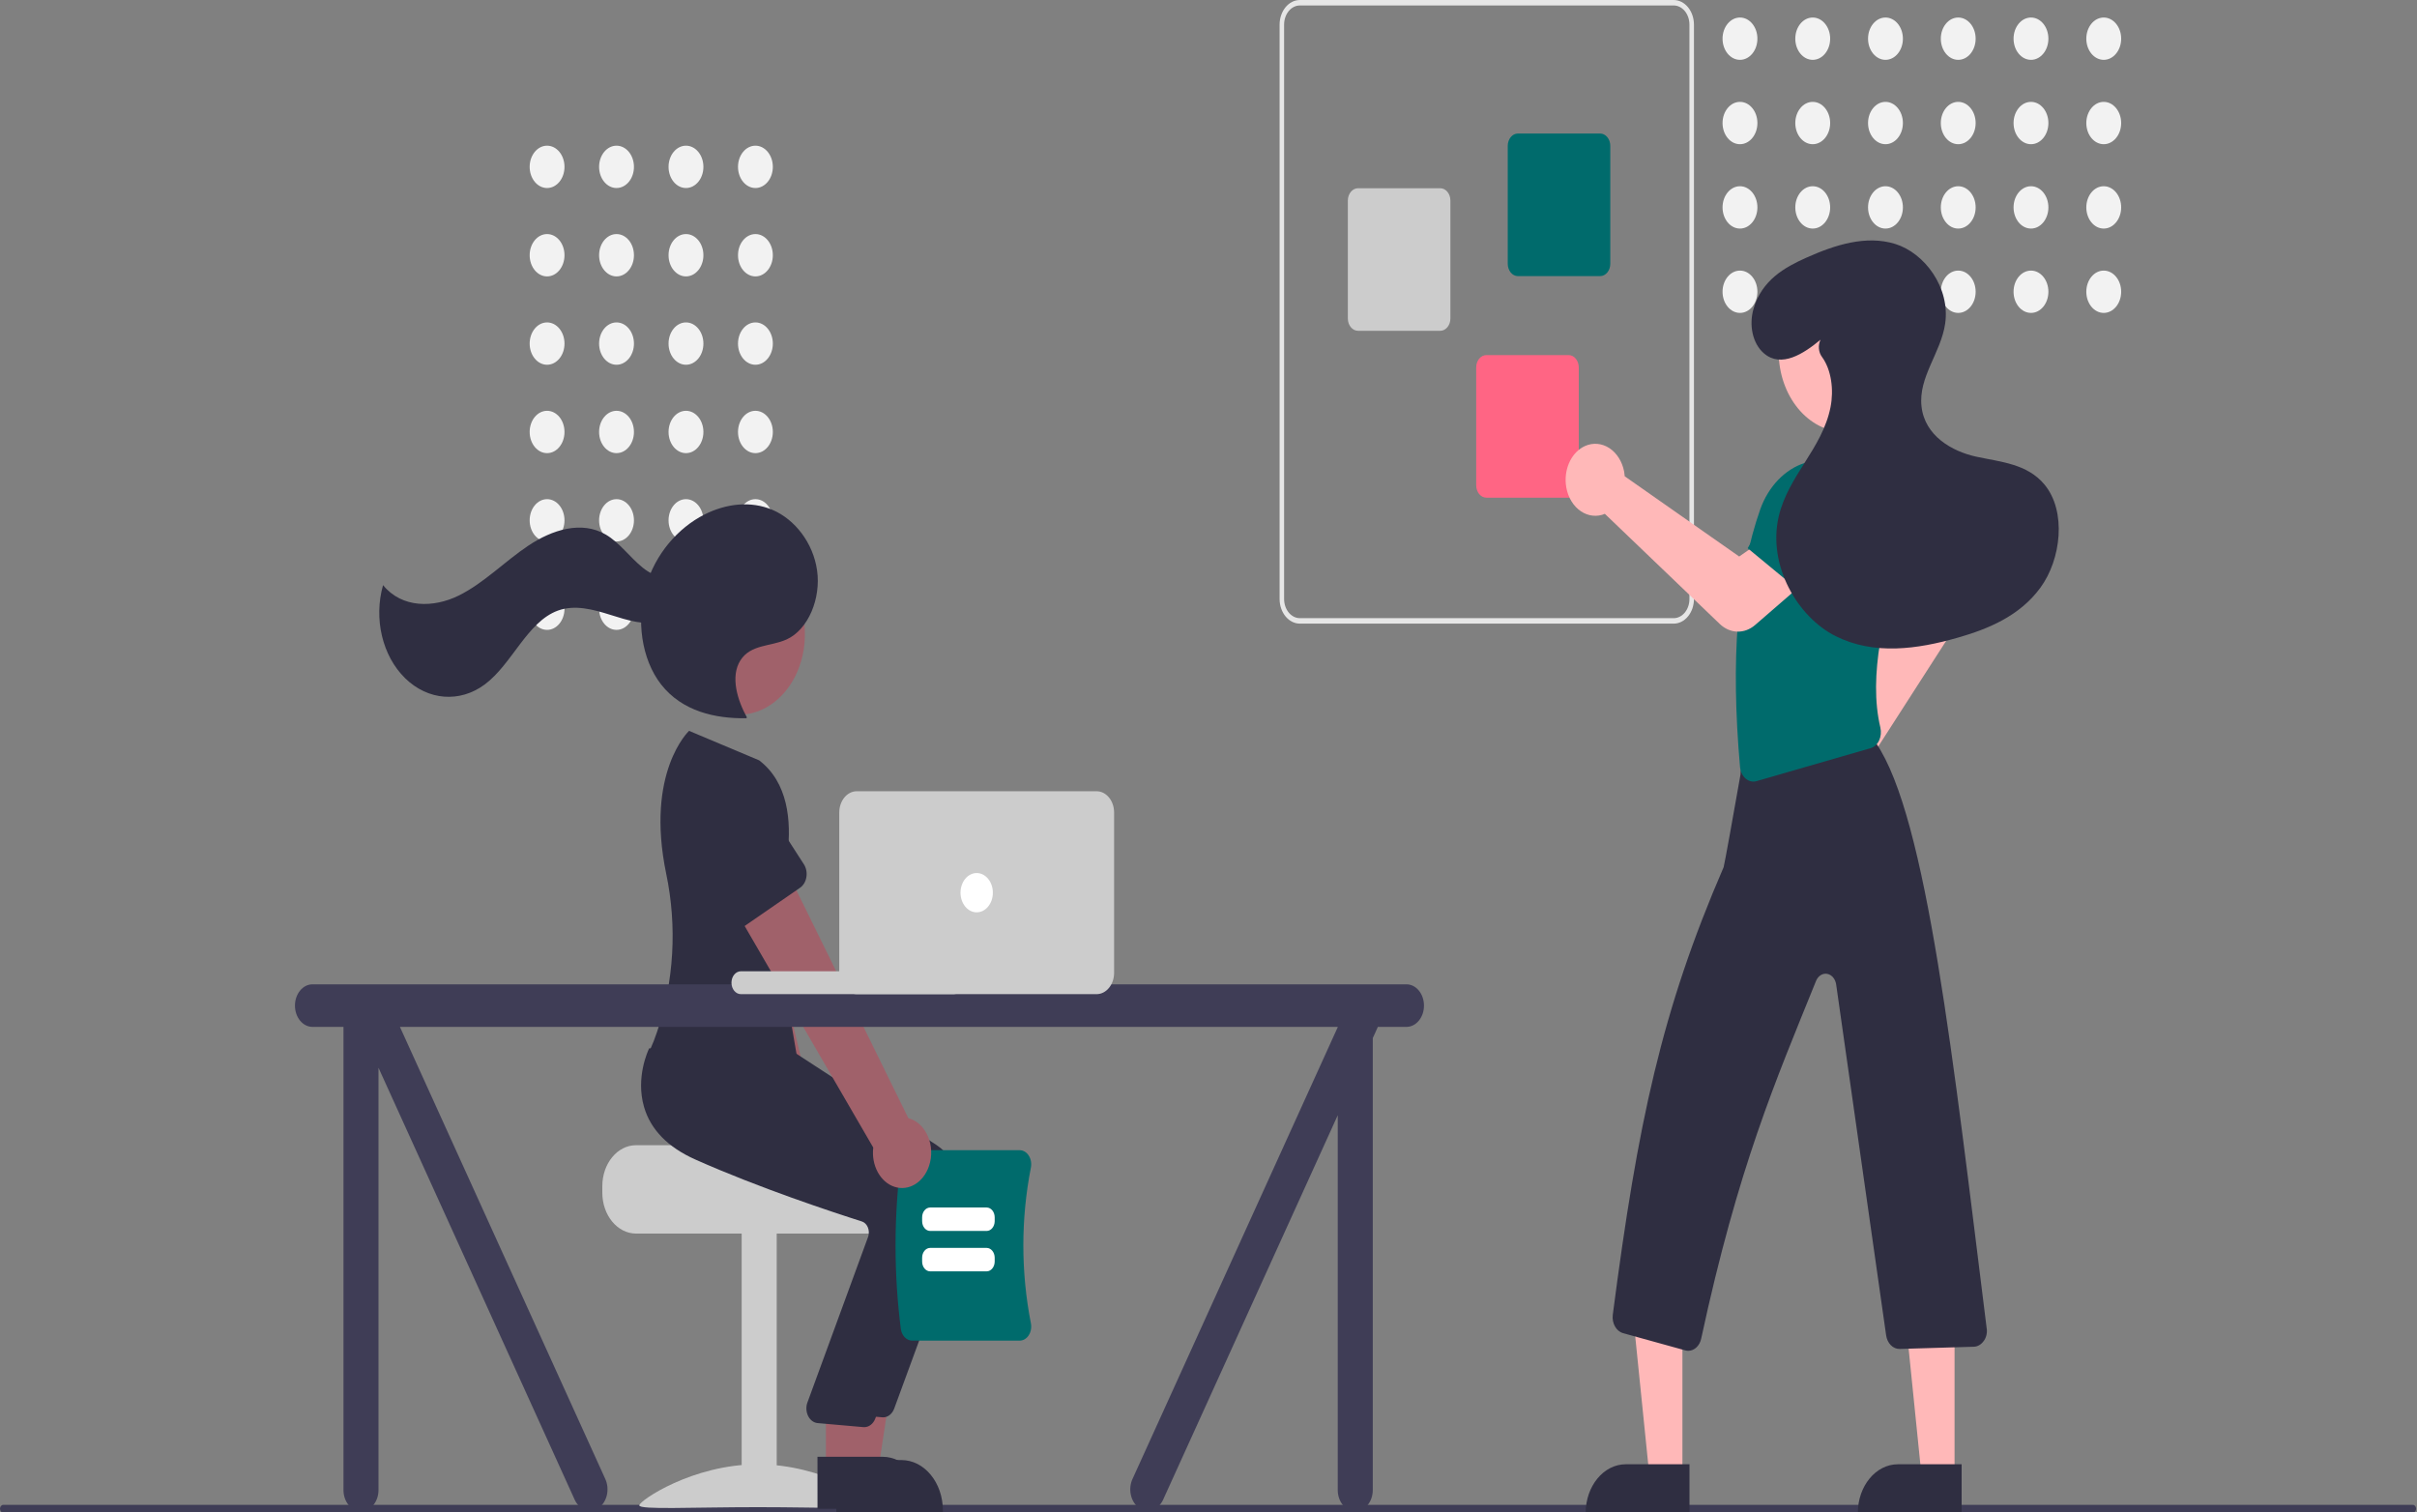 <?xml version="1.0" encoding="UTF-8"?>
<svg xmlns="http://www.w3.org/2000/svg" xmlns:xlink="http://www.w3.org/1999/xlink" width="390px" height="244px" viewBox="0 0 390 244" version="1.1">
<rect x="0" y="0" width="390" height="244" fill="#808080" stroke="none"/>
<g id="surface1">
<path style=" stroke:none;fill-rule:nonzero;fill:rgb(24.706%,23.922%,33.725%);fill-opacity:1;" d="M 389.34 244.09 L 0.52 244.09 C 0.23 244.09 0 243.809 0 243.461 C 0 243.113 0.23 242.832 0.52 242.832 L 389.34 242.832 C 389.625 242.832 389.855 243.113 389.855 243.461 C 389.855 243.809 389.625 244.09 389.34 244.09 Z M 389.34 244.09 "/>
<path style=" stroke:none;fill-rule:nonzero;fill:rgb(94.902%,94.902%,94.902%);fill-opacity:1;" d="M 124.703 26.926 C 124.703 28.812 123.445 30.34 121.895 30.34 C 120.34 30.34 119.082 28.812 119.082 26.926 C 119.082 25.039 120.34 23.508 121.895 23.508 C 123.445 23.508 124.703 25.039 124.703 26.926 Z M 124.703 26.926 "/>
<path style=" stroke:none;fill-rule:nonzero;fill:rgb(94.902%,94.902%,94.902%);fill-opacity:1;" d="M 113.5 26.926 C 113.5 28.812 112.238 30.34 110.688 30.34 C 109.133 30.34 107.875 28.812 107.875 26.926 C 107.875 25.039 109.133 23.508 110.688 23.508 C 112.238 23.508 113.5 25.039 113.5 26.926 Z M 113.5 26.926 "/>
<path style=" stroke:none;fill-rule:nonzero;fill:rgb(94.902%,94.902%,94.902%);fill-opacity:1;" d="M 102.293 26.926 C 102.293 28.812 101.035 30.34 99.48 30.34 C 97.93 30.34 96.668 28.812 96.668 26.926 C 96.668 25.039 97.93 23.508 99.48 23.508 C 101.035 23.508 102.293 25.039 102.293 26.926 Z M 102.293 26.926 "/>
<path style=" stroke:none;fill-rule:nonzero;fill:rgb(94.902%,94.902%,94.902%);fill-opacity:1;" d="M 91.086 26.926 C 91.086 28.812 89.828 30.34 88.273 30.34 C 86.723 30.34 85.465 28.812 85.465 26.926 C 85.465 25.039 86.723 23.508 88.273 23.508 C 89.828 23.508 91.086 25.039 91.086 26.926 Z M 91.086 26.926 "/>
<path style=" stroke:none;fill-rule:nonzero;fill:rgb(94.902%,94.902%,94.902%);fill-opacity:1;" d="M 124.703 41.184 C 124.703 43.07 123.445 44.602 121.895 44.602 C 120.34 44.602 119.082 43.07 119.082 41.184 C 119.082 39.297 120.34 37.77 121.895 37.77 C 123.445 37.77 124.703 39.297 124.703 41.184 Z M 124.703 41.184 "/>
<path style=" stroke:none;fill-rule:nonzero;fill:rgb(94.902%,94.902%,94.902%);fill-opacity:1;" d="M 113.5 41.184 C 113.5 43.07 112.238 44.602 110.688 44.602 C 109.133 44.602 107.875 43.07 107.875 41.184 C 107.875 39.297 109.133 37.77 110.688 37.77 C 112.238 37.77 113.5 39.297 113.5 41.184 Z M 113.5 41.184 "/>
<path style=" stroke:none;fill-rule:nonzero;fill:rgb(94.902%,94.902%,94.902%);fill-opacity:1;" d="M 102.293 41.184 C 102.293 43.07 101.035 44.602 99.48 44.602 C 97.93 44.602 96.668 43.07 96.668 41.184 C 96.668 39.297 97.93 37.77 99.48 37.77 C 101.035 37.77 102.293 39.297 102.293 41.184 Z M 102.293 41.184 "/>
<path style=" stroke:none;fill-rule:nonzero;fill:rgb(94.902%,94.902%,94.902%);fill-opacity:1;" d="M 91.086 41.184 C 91.086 43.07 89.828 44.602 88.273 44.602 C 86.723 44.602 85.465 43.07 85.465 41.184 C 85.465 39.297 86.723 37.77 88.273 37.77 C 89.828 37.77 91.086 39.297 91.086 41.184 Z M 91.086 41.184 "/>
<path style=" stroke:none;fill-rule:nonzero;fill:rgb(94.902%,94.902%,94.902%);fill-opacity:1;" d="M 124.703 55.445 C 124.703 57.332 123.445 58.859 121.895 58.859 C 120.34 58.859 119.082 57.332 119.082 55.445 C 119.082 53.559 120.34 52.027 121.895 52.027 C 123.445 52.027 124.703 53.559 124.703 55.445 Z M 124.703 55.445 "/>
<path style=" stroke:none;fill-rule:nonzero;fill:rgb(94.902%,94.902%,94.902%);fill-opacity:1;" d="M 113.5 55.445 C 113.5 57.332 112.238 58.859 110.688 58.859 C 109.133 58.859 107.875 57.332 107.875 55.445 C 107.875 53.559 109.133 52.027 110.688 52.027 C 112.238 52.027 113.5 53.559 113.5 55.445 Z M 113.5 55.445 "/>
<path style=" stroke:none;fill-rule:nonzero;fill:rgb(94.902%,94.902%,94.902%);fill-opacity:1;" d="M 102.293 55.445 C 102.293 57.332 101.035 58.859 99.48 58.859 C 97.93 58.859 96.668 57.332 96.668 55.445 C 96.668 53.559 97.93 52.027 99.48 52.027 C 101.035 52.027 102.293 53.559 102.293 55.445 Z M 102.293 55.445 "/>
<path style=" stroke:none;fill-rule:nonzero;fill:rgb(94.902%,94.902%,94.902%);fill-opacity:1;" d="M 91.086 55.445 C 91.086 57.332 89.828 58.859 88.273 58.859 C 86.723 58.859 85.465 57.332 85.465 55.445 C 85.465 53.559 86.723 52.027 88.273 52.027 C 89.828 52.027 91.086 53.559 91.086 55.445 Z M 91.086 55.445 "/>
<path style=" stroke:none;fill-rule:nonzero;fill:rgb(94.902%,94.902%,94.902%);fill-opacity:1;" d="M 124.703 69.703 C 124.703 71.59 123.445 73.121 121.895 73.121 C 120.34 73.121 119.082 71.59 119.082 69.703 C 119.082 67.816 120.34 66.289 121.895 66.289 C 123.445 66.289 124.703 67.816 124.703 69.703 Z M 124.703 69.703 "/>
<path style=" stroke:none;fill-rule:nonzero;fill:rgb(94.902%,94.902%,94.902%);fill-opacity:1;" d="M 113.5 69.703 C 113.5 71.59 112.238 73.121 110.688 73.121 C 109.133 73.121 107.875 71.59 107.875 69.703 C 107.875 67.816 109.133 66.289 110.688 66.289 C 112.238 66.289 113.5 67.816 113.5 69.703 Z M 113.5 69.703 "/>
<path style=" stroke:none;fill-rule:nonzero;fill:rgb(94.902%,94.902%,94.902%);fill-opacity:1;" d="M 102.293 69.703 C 102.293 71.59 101.035 73.121 99.48 73.121 C 97.93 73.121 96.668 71.59 96.668 69.703 C 96.668 67.816 97.93 66.289 99.48 66.289 C 101.035 66.289 102.293 67.816 102.293 69.703 Z M 102.293 69.703 "/>
<path style=" stroke:none;fill-rule:nonzero;fill:rgb(94.902%,94.902%,94.902%);fill-opacity:1;" d="M 91.086 69.703 C 91.086 71.59 89.828 73.121 88.273 73.121 C 86.723 73.121 85.465 71.59 85.465 69.703 C 85.465 67.816 86.723 66.289 88.273 66.289 C 89.828 66.289 91.086 67.816 91.086 69.703 Z M 91.086 69.703 "/>
<path style=" stroke:none;fill-rule:nonzero;fill:rgb(94.902%,94.902%,94.902%);fill-opacity:1;" d="M 124.703 83.965 C 124.703 85.852 123.445 87.379 121.895 87.379 C 120.34 87.379 119.082 85.852 119.082 83.965 C 119.082 82.078 120.34 80.547 121.895 80.547 C 123.445 80.547 124.703 82.078 124.703 83.965 Z M 124.703 83.965 "/>
<path style=" stroke:none;fill-rule:nonzero;fill:rgb(94.902%,94.902%,94.902%);fill-opacity:1;" d="M 113.5 83.965 C 113.5 85.852 112.238 87.379 110.688 87.379 C 109.133 87.379 107.875 85.852 107.875 83.965 C 107.875 82.078 109.133 80.547 110.688 80.547 C 112.238 80.547 113.5 82.078 113.5 83.965 Z M 113.5 83.965 "/>
<path style=" stroke:none;fill-rule:nonzero;fill:rgb(94.902%,94.902%,94.902%);fill-opacity:1;" d="M 102.293 83.965 C 102.293 85.852 101.035 87.379 99.48 87.379 C 97.93 87.379 96.668 85.852 96.668 83.965 C 96.668 82.078 97.93 80.547 99.48 80.547 C 101.035 80.547 102.293 82.078 102.293 83.965 Z M 102.293 83.965 "/>
<path style=" stroke:none;fill-rule:nonzero;fill:rgb(94.902%,94.902%,94.902%);fill-opacity:1;" d="M 91.086 83.965 C 91.086 85.852 89.828 87.379 88.273 87.379 C 86.723 87.379 85.465 85.852 85.465 83.965 C 85.465 82.078 86.723 80.547 88.273 80.547 C 89.828 80.547 91.086 82.078 91.086 83.965 Z M 91.086 83.965 "/>
<path style=" stroke:none;fill-rule:nonzero;fill:rgb(94.902%,94.902%,94.902%);fill-opacity:1;" d="M 124.703 98.223 C 124.703 100.109 123.445 101.641 121.895 101.641 C 120.34 101.641 119.082 100.109 119.082 98.223 C 119.082 96.336 120.34 94.809 121.895 94.809 C 123.445 94.809 124.703 96.336 124.703 98.223 Z M 124.703 98.223 "/>
<path style=" stroke:none;fill-rule:nonzero;fill:rgb(94.902%,94.902%,94.902%);fill-opacity:1;" d="M 113.5 98.223 C 113.5 100.109 112.238 101.641 110.688 101.641 C 109.133 101.641 107.875 100.109 107.875 98.223 C 107.875 96.336 109.133 94.809 110.688 94.809 C 112.238 94.809 113.5 96.336 113.5 98.223 Z M 113.5 98.223 "/>
<path style=" stroke:none;fill-rule:nonzero;fill:rgb(94.902%,94.902%,94.902%);fill-opacity:1;" d="M 102.293 98.223 C 102.293 100.109 101.035 101.641 99.48 101.641 C 97.93 101.641 96.668 100.109 96.668 98.223 C 96.668 96.336 97.93 94.809 99.48 94.809 C 101.035 94.809 102.293 96.336 102.293 98.223 Z M 102.293 98.223 "/>
<path style=" stroke:none;fill-rule:nonzero;fill:rgb(94.902%,94.902%,94.902%);fill-opacity:1;" d="M 91.086 98.223 C 91.086 100.109 89.828 101.641 88.273 101.641 C 86.723 101.641 85.465 100.109 85.465 98.223 C 85.465 96.336 86.723 94.809 88.273 94.809 C 89.828 94.809 91.086 96.336 91.086 98.223 Z M 91.086 98.223 "/>
<path style=" stroke:none;fill-rule:nonzero;fill:rgb(80%,80%,80%);fill-opacity:1;" d="M 97.188 191.398 L 97.188 192.453 C 97.188 196.098 99.621 199.051 102.621 199.055 L 141.75 199.055 C 144.754 199.055 147.184 196.098 147.188 192.453 L 147.188 191.398 C 147.188 189.852 146.742 188.355 145.926 187.172 C 145.652 186.777 145.344 186.426 145.008 186.117 C 145.008 186.117 123.496 185.523 123.496 184.797 L 102.621 184.797 C 99.621 184.801 97.191 187.754 97.188 191.398 Z M 97.188 191.398 "/>
<path style=" stroke:none;fill-rule:nonzero;fill:rgb(80%,80%,80%);fill-opacity:1;" d="M 119.676 198.793 L 125.328 198.793 L 125.328 243.156 L 119.676 243.156 Z M 119.676 198.793 "/>
<path style=" stroke:none;fill-rule:nonzero;fill:rgb(80%,80%,80%);fill-opacity:1;" d="M 141.414 242.914 C 141.414 243.656 132.848 243.203 122.285 243.203 C 111.719 243.203 103.152 243.656 103.152 242.914 C 103.152 242.172 111.719 236.289 122.285 236.289 C 132.848 236.289 141.414 242.172 141.414 242.914 Z M 141.414 242.914 "/>
<path style=" stroke:none;fill-rule:nonzero;fill:rgb(62.745%,38.039%,41.569%);fill-opacity:1;" d="M 133.645 190.5 C 134.469 189.156 134.762 187.434 134.441 185.801 C 134.121 184.168 133.223 182.789 131.988 182.039 L 120.008 132.453 L 110.887 137.879 L 125.531 184.914 C 124.609 187.578 125.473 190.66 127.543 192.086 C 129.613 193.512 132.234 192.832 133.645 190.5 Z M 133.645 190.5 "/>
<path style=" stroke:none;fill-rule:nonzero;fill:rgb(0%,41.961%,42.353%);fill-opacity:1;" d="M 122.723 140.734 L 112.512 144.09 C 111.926 144.285 111.297 144.156 110.793 143.742 C 110.289 143.328 109.957 142.668 109.887 141.934 L 108.652 129.211 C 107.832 125.445 109.672 121.586 112.77 120.578 C 115.867 119.574 119.051 121.801 119.887 125.559 L 124.094 137.262 C 124.336 137.938 124.328 138.711 124.062 139.379 C 123.801 140.047 123.309 140.539 122.723 140.734 Z M 122.723 140.734 "/>
<path style=" stroke:none;fill-rule:nonzero;fill:rgb(62.745%,38.039%,41.569%);fill-opacity:1;" d="M 136.312 237.715 L 141.641 237.715 L 144.18 220.922 L 136.309 220.922 Z M 136.312 237.715 "/>
<path style=" stroke:none;fill-rule:nonzero;fill:rgb(18.431%,18.039%,25.49%);fill-opacity:1;" d="M 134.953 235.602 L 145.449 235.602 C 149.145 235.602 152.141 239.238 152.141 243.727 L 152.141 243.992 L 134.953 243.992 Z M 134.953 235.602 "/>
<path style=" stroke:none;fill-rule:nonzero;fill:rgb(18.431%,18.039%,25.49%);fill-opacity:1;" d="M 142.5 228.711 C 142.438 228.711 142.375 228.707 142.312 228.699 L 134.934 228.047 C 134.328 227.98 133.785 227.574 133.461 226.949 C 133.137 226.328 133.07 225.555 133.277 224.863 L 143.152 197.922 C 143.293 197.434 143.262 196.898 143.066 196.441 C 142.867 195.98 142.52 195.641 142.105 195.512 C 137.461 194.039 125.551 190.113 115.242 185.52 C 110.824 183.555 108.039 180.711 106.973 177.07 C 105.562 172.27 107.648 167.895 107.738 167.711 L 107.809 167.566 L 117.508 168.637 L 128.027 169.723 L 151.074 184.738 C 155.082 187.371 156.75 193.297 154.91 198.355 L 144.285 227.301 C 143.969 228.16 143.27 228.711 142.5 228.711 Z M 142.5 228.711 "/>
<path style=" stroke:none;fill-rule:nonzero;fill:rgb(62.745%,38.039%,41.569%);fill-opacity:1;" d="M 129.875 102.363 C 129.875 109.527 125.094 115.332 119.195 115.332 C 113.297 115.332 108.516 109.527 108.516 102.363 C 108.516 95.199 113.297 89.391 119.195 89.391 C 125.094 89.391 129.875 95.199 129.875 102.363 Z M 129.875 102.363 "/>
<path style=" stroke:none;fill-rule:nonzero;fill:rgb(62.745%,38.039%,41.569%);fill-opacity:1;" d="M 133.27 237.188 L 138.598 237.188 L 141.133 220.395 L 133.266 220.395 Z M 133.27 237.188 "/>
<path style=" stroke:none;fill-rule:nonzero;fill:rgb(18.431%,18.039%,25.49%);fill-opacity:1;" d="M 131.906 235.074 L 142.406 235.074 C 146.102 235.074 149.094 238.711 149.094 243.199 L 149.094 243.465 L 131.91 243.465 Z M 131.906 235.074 "/>
<path style=" stroke:none;fill-rule:nonzero;fill:rgb(18.431%,18.039%,25.49%);fill-opacity:1;" d="M 139.453 230.293 C 139.395 230.293 139.332 230.293 139.27 230.285 L 131.891 229.633 C 131.285 229.562 130.742 229.156 130.418 228.535 C 130.094 227.91 130.027 227.141 130.234 226.449 L 140.105 199.504 C 140.25 199.02 140.219 198.484 140.023 198.027 C 139.824 197.562 139.477 197.227 139.062 197.098 C 134.418 195.621 122.508 191.699 112.195 187.105 C 107.781 185.137 104.996 182.293 103.93 178.656 C 102.52 173.855 104.605 169.48 104.691 169.293 L 104.762 169.152 L 114.465 170.223 L 124.984 171.309 L 148.031 186.324 C 152.039 188.953 153.707 194.883 151.867 199.941 L 141.242 228.887 C 140.926 229.742 140.227 230.293 139.453 230.293 Z M 139.453 230.293 "/>
<path style=" stroke:none;fill-rule:nonzero;fill:rgb(18.431%,18.039%,25.49%);fill-opacity:1;" d="M 122.488 122.688 L 111.184 117.934 C 111.184 117.934 104.09 124.559 107.496 140.988 C 109.277 149.465 108.758 158.414 106.02 166.508 C 105.688 167.508 105.309 168.484 104.879 169.43 C 104.879 169.43 117.488 187.914 129.227 174.184 L 124.664 147.512 C 124.664 147.512 131.836 129.82 122.488 122.688 Z M 122.488 122.688 "/>
<path style=" stroke:none;fill-rule:nonzero;fill:rgb(18.431%,18.039%,25.49%);fill-opacity:1;" d="M 120.523 115.773 C 119 113.012 117.801 109.18 119.477 106.551 C 121.129 103.953 124.387 104.336 126.914 103.188 C 130.438 101.59 132.48 96.562 131.844 92.059 C 131.207 87.555 128.23 83.82 124.688 82.293 C 121.141 80.766 117.145 81.266 113.672 83.023 C 109.398 85.188 105.73 89.375 104.195 94.684 C 102.656 99.988 103.48 106.359 106.668 110.438 C 110.086 114.809 115.453 115.973 120.418 115.902 "/>
<path style=" stroke:none;fill-rule:nonzero;fill:rgb(18.431%,18.039%,25.49%);fill-opacity:1;" d="M 110.59 92.203 C 108.672 94.098 105.75 93.254 103.695 91.594 C 101.641 89.93 99.973 87.562 97.746 86.262 C 93.824 83.965 89.086 85.492 85.27 88.035 C 81.453 90.582 78.07 94.098 74.035 96.094 C 70.004 98.09 64.863 98.188 61.809 94.418 C 60.27 99.836 61.691 105.84 65.367 109.438 C 69.039 113.031 74.176 113.438 78.203 110.457 C 82.621 107.191 85.062 100.336 90.016 98.531 C 92.758 97.535 95.703 98.34 98.473 99.211 C 101.242 100.082 104.133 101.02 106.93 100.281 C 109.723 99.539 112.34 96.488 111.984 93.035 Z M 110.59 92.203 "/>
<path style=" stroke:none;fill-rule:nonzero;fill:rgb(0%,41.961%,42.353%);fill-opacity:1;" d="M 145.352 214.426 C 144.219 205.508 144.219 196.426 145.352 187.504 C 145.5 186.41 146.277 185.605 147.191 185.602 L 164.527 185.602 C 165.098 185.598 165.637 185.918 165.988 186.461 C 166.348 187.012 166.477 187.734 166.34 188.418 C 164.719 196.668 164.719 205.266 166.34 213.516 C 166.477 214.199 166.348 214.922 165.988 215.473 C 165.637 216.016 165.098 216.336 164.527 216.332 L 147.191 216.332 C 146.277 216.328 145.5 215.523 145.352 214.426 Z M 145.352 214.426 "/>
<path style=" stroke:none;fill-rule:nonzero;fill:rgb(100%,100%,100%);fill-opacity:1;" d="M 159.195 198.633 L 150.098 198.633 C 149.375 198.633 148.793 197.926 148.793 197.051 L 148.793 196.43 C 148.793 195.555 149.375 194.848 150.098 194.848 L 159.195 194.848 C 159.914 194.848 160.496 195.555 160.5 196.43 L 160.5 197.051 C 160.496 197.926 159.914 198.633 159.195 198.633 Z M 159.195 198.633 "/>
<path style=" stroke:none;fill-rule:nonzero;fill:rgb(100%,100%,100%);fill-opacity:1;" d="M 159.195 205.152 L 150.098 205.152 C 149.375 205.152 148.793 204.445 148.793 203.57 L 148.793 202.949 C 148.793 202.074 149.375 201.367 150.098 201.367 L 159.195 201.367 C 159.914 201.367 160.496 202.074 160.5 202.949 L 160.5 203.57 C 160.496 204.445 159.914 205.152 159.195 205.152 Z M 159.195 205.152 "/>
<path style=" stroke:none;fill-rule:nonzero;fill:rgb(62.745%,38.039%,41.569%);fill-opacity:1;" d="M 149.91 188.125 C 150.434 186.57 150.363 184.816 149.715 183.332 C 149.07 181.844 147.918 180.785 146.566 180.43 L 124.77 136.055 L 117.051 144.078 L 140.906 185.176 C 140.559 188.035 142.031 190.758 144.328 191.508 C 146.625 192.262 149.023 190.809 149.91 188.125 Z M 149.91 188.125 "/>
<path style=" stroke:none;fill-rule:nonzero;fill:rgb(18.431%,18.039%,25.49%);fill-opacity:1;" d="M 129.098 143.25 L 119.902 149.598 C 119.375 149.965 118.738 150.031 118.164 149.785 C 117.594 149.535 117.137 148.996 116.914 148.309 L 113.105 136.363 C 111.535 132.969 112.527 128.668 115.316 126.754 C 118.109 124.84 121.648 126.031 123.234 129.418 L 129.715 139.469 C 130.09 140.055 130.238 140.805 130.117 141.531 C 130 142.258 129.629 142.883 129.098 143.25 Z M 129.098 143.25 "/>
<path style=" stroke:none;fill-rule:nonzero;fill:rgb(24.706%,23.922%,33.725%);fill-opacity:1;" d="M 226.941 158.836 L 50.422 158.836 C 48.859 158.836 47.594 160.375 47.594 162.27 C 47.594 164.168 48.859 165.703 50.422 165.703 L 55.422 165.703 L 55.422 240.434 C 55.422 242.332 56.688 243.867 58.246 243.867 C 59.809 243.867 61.074 242.332 61.074 240.434 L 61.074 172.301 L 92.754 242.055 C 93.539 243.691 95.266 244.254 96.613 243.305 C 97.965 242.359 98.426 240.266 97.652 238.621 L 64.531 165.703 L 215.855 165.703 L 215.855 165.746 L 182.754 238.621 C 181.977 240.266 182.438 242.363 183.789 243.312 C 185.141 244.258 186.871 243.695 187.652 242.055 L 215.855 179.957 L 215.855 240.434 C 215.855 242.332 217.121 243.867 218.68 243.867 C 220.242 243.867 221.508 242.332 221.508 240.434 L 221.508 167.512 L 222.328 165.703 L 226.941 165.703 C 228.504 165.703 229.77 164.168 229.77 162.27 C 229.77 160.375 228.504 158.836 226.941 158.836 Z M 226.941 158.836 "/>
<path style=" stroke:none;fill-rule:nonzero;fill:rgb(80%,80%,80%);fill-opacity:1;" d="M 119.551 156.727 L 153.898 156.727 C 154.738 156.727 155.422 157.551 155.422 158.574 C 155.422 159.594 154.738 160.422 153.898 160.422 L 119.551 160.422 C 118.711 160.422 118.027 159.594 118.027 158.574 C 118.027 157.551 118.711 156.727 119.551 156.727 Z M 119.551 156.727 "/>
<path style=" stroke:none;fill-rule:nonzero;fill:rgb(80%,80%,80%);fill-opacity:1;" d="M 176.941 160.422 L 138.246 160.422 C 136.688 160.418 135.422 158.883 135.422 156.988 L 135.422 131.109 C 135.422 129.215 136.688 127.68 138.246 127.676 L 176.941 127.676 C 178.504 127.68 179.766 129.215 179.77 131.109 L 179.77 156.988 C 179.766 158.883 178.504 160.418 176.941 160.422 Z M 176.941 160.422 "/>
<path style=" stroke:none;fill-rule:nonzero;fill:rgb(100%,100%,100%);fill-opacity:1;" d="M 160.203 144.051 C 160.203 145.801 159.035 147.219 157.594 147.219 C 156.152 147.219 154.984 145.801 154.984 144.051 C 154.984 142.301 156.152 140.879 157.594 140.879 C 159.035 140.879 160.203 142.301 160.203 144.051 Z M 160.203 144.051 "/>
<path style=" stroke:none;fill-rule:nonzero;fill:rgb(90.196%,90.196%,90.196%);fill-opacity:1;" d="M 206.473 96.66 L 206.473 3.973 C 206.477 1.781 207.938 0.004 209.742 0 L 270.059 0 C 271.863 0.004 273.328 1.781 273.332 3.973 L 273.332 96.66 C 273.328 98.852 271.863 100.629 270.059 100.633 L 209.742 100.633 C 207.938 100.629 206.477 98.852 206.473 96.66 Z M 209.742 0.883 C 208.34 0.883 207.203 2.266 207.199 3.973 L 207.199 96.66 C 207.203 98.367 208.34 99.75 209.742 99.75 L 270.059 99.75 C 271.465 99.75 272.602 98.367 272.602 96.66 L 272.602 3.973 C 272.602 2.266 271.465 0.883 270.059 0.883 Z M 209.742 0.883 "/>
<path style=" stroke:none;fill-rule:nonzero;fill:rgb(0%,41.961%,42.353%);fill-opacity:1;" d="M 243.285 42.566 L 243.285 23.535 C 243.285 22.438 244.016 21.551 244.918 21.547 L 258.195 21.547 C 259.098 21.551 259.832 22.438 259.832 23.535 L 259.832 42.566 C 259.832 43.664 259.098 44.551 258.195 44.555 L 244.918 44.555 C 244.016 44.551 243.285 43.664 243.285 42.566 Z M 243.285 42.566 "/>
<path style=" stroke:none;fill-rule:nonzero;fill:rgb(80%,80%,80%);fill-opacity:1;" d="M 217.484 51.395 L 217.484 32.363 C 217.488 31.266 218.219 30.379 219.121 30.375 L 232.398 30.375 C 233.301 30.379 234.031 31.266 234.031 32.363 L 234.031 51.395 C 234.031 52.492 233.301 53.379 232.398 53.379 L 219.121 53.379 C 218.219 53.379 217.488 52.492 217.484 51.395 Z M 217.484 51.395 "/>
<path style=" stroke:none;fill-rule:nonzero;fill:rgb(100%,39.608%,51.765%);fill-opacity:1;" d="M 238.195 78.316 L 238.195 59.285 C 238.199 58.191 238.93 57.301 239.832 57.301 L 253.109 57.301 C 254.012 57.301 254.742 58.191 254.746 59.285 L 254.746 78.316 C 254.742 79.414 254.012 80.305 253.109 80.305 L 239.832 80.305 C 238.93 80.305 238.199 79.414 238.195 78.316 Z M 238.195 78.316 "/>
<path style=" stroke:none;fill-rule:nonzero;fill:rgb(94.902%,94.902%,94.902%);fill-opacity:1;" d="M 342.266 6.242 C 342.266 8.129 341.004 9.656 339.453 9.656 C 337.898 9.656 336.641 8.129 336.641 6.242 C 336.641 4.355 337.898 2.828 339.453 2.828 C 341.004 2.828 342.266 4.355 342.266 6.242 Z M 342.266 6.242 "/>
<path style=" stroke:none;fill-rule:nonzero;fill:rgb(94.902%,94.902%,94.902%);fill-opacity:1;" d="M 342.266 19.855 C 342.266 21.742 341.004 23.27 339.453 23.27 C 337.898 23.27 336.641 21.742 336.641 19.855 C 336.641 17.969 337.898 16.438 339.453 16.438 C 341.004 16.438 342.266 17.969 342.266 19.855 Z M 342.266 19.855 "/>
<path style=" stroke:none;fill-rule:nonzero;fill:rgb(94.902%,94.902%,94.902%);fill-opacity:1;" d="M 342.266 33.465 C 342.266 35.352 341.004 36.883 339.453 36.883 C 337.898 36.883 336.641 35.352 336.641 33.465 C 336.641 31.582 337.898 30.051 339.453 30.051 C 341.004 30.051 342.266 31.582 342.266 33.465 Z M 342.266 33.465 "/>
<path style=" stroke:none;fill-rule:nonzero;fill:rgb(94.902%,94.902%,94.902%);fill-opacity:1;" d="M 342.266 47.078 C 342.266 48.965 341.004 50.492 339.453 50.492 C 337.898 50.492 336.641 48.965 336.641 47.078 C 336.641 45.191 337.898 43.664 339.453 43.664 C 341.004 43.664 342.266 45.191 342.266 47.078 Z M 342.266 47.078 "/>
<path style=" stroke:none;fill-rule:nonzero;fill:rgb(94.902%,94.902%,94.902%);fill-opacity:1;" d="M 330.523 6.242 C 330.523 8.129 329.266 9.656 327.715 9.656 C 326.16 9.656 324.902 8.129 324.902 6.242 C 324.902 4.355 326.16 2.828 327.715 2.828 C 329.266 2.828 330.523 4.355 330.523 6.242 Z M 330.523 6.242 "/>
<path style=" stroke:none;fill-rule:nonzero;fill:rgb(94.902%,94.902%,94.902%);fill-opacity:1;" d="M 330.523 19.855 C 330.523 21.742 329.266 23.27 327.715 23.27 C 326.16 23.27 324.902 21.742 324.902 19.855 C 324.902 17.969 326.16 16.438 327.715 16.438 C 329.266 16.438 330.523 17.969 330.523 19.855 Z M 330.523 19.855 "/>
<path style=" stroke:none;fill-rule:nonzero;fill:rgb(94.902%,94.902%,94.902%);fill-opacity:1;" d="M 330.523 33.465 C 330.523 35.352 329.266 36.883 327.715 36.883 C 326.16 36.883 324.902 35.352 324.902 33.465 C 324.902 31.582 326.16 30.051 327.715 30.051 C 329.266 30.051 330.523 31.582 330.523 33.465 Z M 330.523 33.465 "/>
<path style=" stroke:none;fill-rule:nonzero;fill:rgb(94.902%,94.902%,94.902%);fill-opacity:1;" d="M 330.523 47.078 C 330.523 48.965 329.266 50.492 327.715 50.492 C 326.16 50.492 324.902 48.965 324.902 47.078 C 324.902 45.191 326.16 43.664 327.715 43.664 C 329.266 43.664 330.523 45.191 330.523 47.078 Z M 330.523 47.078 "/>
<path style=" stroke:none;fill-rule:nonzero;fill:rgb(94.902%,94.902%,94.902%);fill-opacity:1;" d="M 318.785 6.242 C 318.785 8.129 317.527 9.656 315.973 9.656 C 314.422 9.656 313.164 8.129 313.164 6.242 C 313.164 4.355 314.422 2.828 315.973 2.828 C 317.527 2.828 318.785 4.355 318.785 6.242 Z M 318.785 6.242 "/>
<path style=" stroke:none;fill-rule:nonzero;fill:rgb(94.902%,94.902%,94.902%);fill-opacity:1;" d="M 318.785 19.855 C 318.785 21.742 317.527 23.27 315.973 23.27 C 314.422 23.27 313.164 21.742 313.164 19.855 C 313.164 17.969 314.422 16.438 315.973 16.438 C 317.527 16.438 318.785 17.969 318.785 19.855 Z M 318.785 19.855 "/>
<path style=" stroke:none;fill-rule:nonzero;fill:rgb(94.902%,94.902%,94.902%);fill-opacity:1;" d="M 318.785 33.465 C 318.785 35.352 317.527 36.883 315.973 36.883 C 314.422 36.883 313.164 35.352 313.164 33.465 C 313.164 31.582 314.422 30.051 315.973 30.051 C 317.527 30.051 318.785 31.582 318.785 33.465 Z M 318.785 33.465 "/>
<path style=" stroke:none;fill-rule:nonzero;fill:rgb(94.902%,94.902%,94.902%);fill-opacity:1;" d="M 318.785 47.078 C 318.785 48.965 317.527 50.492 315.973 50.492 C 314.422 50.492 313.164 48.965 313.164 47.078 C 313.164 45.191 314.422 43.664 315.973 43.664 C 317.527 43.664 318.785 45.191 318.785 47.078 Z M 318.785 47.078 "/>
<path style=" stroke:none;fill-rule:nonzero;fill:rgb(94.902%,94.902%,94.902%);fill-opacity:1;" d="M 307.047 6.242 C 307.047 8.129 305.789 9.656 304.234 9.656 C 302.684 9.656 301.422 8.129 301.422 6.242 C 301.422 4.355 302.684 2.828 304.234 2.828 C 305.789 2.828 307.047 4.355 307.047 6.242 Z M 307.047 6.242 "/>
<path style=" stroke:none;fill-rule:nonzero;fill:rgb(94.902%,94.902%,94.902%);fill-opacity:1;" d="M 307.047 19.855 C 307.047 21.742 305.789 23.27 304.234 23.27 C 302.684 23.27 301.422 21.742 301.422 19.855 C 301.422 17.969 302.684 16.438 304.234 16.438 C 305.789 16.438 307.047 17.969 307.047 19.855 Z M 307.047 19.855 "/>
<path style=" stroke:none;fill-rule:nonzero;fill:rgb(94.902%,94.902%,94.902%);fill-opacity:1;" d="M 307.047 33.465 C 307.047 35.352 305.789 36.883 304.234 36.883 C 302.684 36.883 301.422 35.352 301.422 33.465 C 301.422 31.582 302.684 30.051 304.234 30.051 C 305.789 30.051 307.047 31.582 307.047 33.465 Z M 307.047 33.465 "/>
<path style=" stroke:none;fill-rule:nonzero;fill:rgb(94.902%,94.902%,94.902%);fill-opacity:1;" d="M 307.047 47.078 C 307.047 48.965 305.789 50.492 304.234 50.492 C 302.684 50.492 301.422 48.965 301.422 47.078 C 301.422 45.191 302.684 43.664 304.234 43.664 C 305.789 43.664 307.047 45.191 307.047 47.078 Z M 307.047 47.078 "/>
<path style=" stroke:none;fill-rule:nonzero;fill:rgb(94.902%,94.902%,94.902%);fill-opacity:1;" d="M 295.309 6.242 C 295.309 8.129 294.051 9.656 292.496 9.656 C 290.941 9.656 289.684 8.129 289.684 6.242 C 289.684 4.355 290.941 2.828 292.496 2.828 C 294.051 2.828 295.309 4.355 295.309 6.242 Z M 295.309 6.242 "/>
<path style=" stroke:none;fill-rule:nonzero;fill:rgb(94.902%,94.902%,94.902%);fill-opacity:1;" d="M 295.309 19.855 C 295.309 21.742 294.051 23.27 292.496 23.27 C 290.941 23.27 289.684 21.742 289.684 19.855 C 289.684 17.969 290.941 16.438 292.496 16.438 C 294.051 16.438 295.309 17.969 295.309 19.855 Z M 295.309 19.855 "/>
<path style=" stroke:none;fill-rule:nonzero;fill:rgb(94.902%,94.902%,94.902%);fill-opacity:1;" d="M 295.309 33.465 C 295.309 35.352 294.051 36.883 292.496 36.883 C 290.941 36.883 289.684 35.352 289.684 33.465 C 289.684 31.582 290.941 30.051 292.496 30.051 C 294.051 30.051 295.309 31.582 295.309 33.465 Z M 295.309 33.465 "/>
<path style=" stroke:none;fill-rule:nonzero;fill:rgb(94.902%,94.902%,94.902%);fill-opacity:1;" d="M 295.309 47.078 C 295.309 48.965 294.051 50.492 292.496 50.492 C 290.941 50.492 289.684 48.965 289.684 47.078 C 289.684 45.191 290.941 43.664 292.496 43.664 C 294.051 43.664 295.309 45.191 295.309 47.078 Z M 295.309 47.078 "/>
<path style=" stroke:none;fill-rule:nonzero;fill:rgb(94.902%,94.902%,94.902%);fill-opacity:1;" d="M 283.57 6.242 C 283.57 8.129 282.309 9.656 280.758 9.656 C 279.203 9.656 277.945 8.129 277.945 6.242 C 277.945 4.355 279.203 2.828 280.758 2.828 C 282.309 2.828 283.57 4.355 283.57 6.242 Z M 283.57 6.242 "/>
<path style=" stroke:none;fill-rule:nonzero;fill:rgb(94.902%,94.902%,94.902%);fill-opacity:1;" d="M 283.57 19.855 C 283.57 21.742 282.309 23.27 280.758 23.27 C 279.203 23.27 277.945 21.742 277.945 19.855 C 277.945 17.969 279.203 16.438 280.758 16.438 C 282.309 16.438 283.57 17.969 283.57 19.855 Z M 283.57 19.855 "/>
<path style=" stroke:none;fill-rule:nonzero;fill:rgb(94.902%,94.902%,94.902%);fill-opacity:1;" d="M 283.57 33.465 C 283.57 35.352 282.309 36.883 280.758 36.883 C 279.203 36.883 277.945 35.352 277.945 33.465 C 277.945 31.582 279.203 30.051 280.758 30.051 C 282.309 30.051 283.57 31.582 283.57 33.465 Z M 283.57 33.465 "/>
<path style=" stroke:none;fill-rule:nonzero;fill:rgb(94.902%,94.902%,94.902%);fill-opacity:1;" d="M 283.57 47.078 C 283.57 48.965 282.309 50.492 280.758 50.492 C 279.203 50.492 277.945 48.965 277.945 47.078 C 277.945 45.191 279.203 43.664 280.758 43.664 C 282.309 43.664 283.57 45.191 283.57 47.078 Z M 283.57 47.078 "/>
<path style=" stroke:none;fill-rule:nonzero;fill:rgb(100%,72.157%,72.157%);fill-opacity:1;" d="M 292.086 127.414 C 291.617 125.859 291.719 124.137 292.363 122.676 C 293.012 121.219 294.137 120.164 295.461 119.777 C 295.668 119.715 295.879 119.676 296.094 119.652 L 306.66 97.152 L 303.992 91.586 L 310.633 85.359 L 315.715 93.934 C 316.957 96.051 316.914 98.906 315.602 100.961 L 301.094 123.523 C 301.148 123.699 301.191 123.883 301.23 124.066 C 301.547 125.68 301.285 127.375 300.508 128.738 C 299.73 130.098 298.512 130.992 297.16 131.191 C 296.965 131.223 296.77 131.238 296.574 131.238 C 294.566 131.23 292.777 129.703 292.086 127.414 Z M 292.086 127.414 "/>
<path style=" stroke:none;fill-rule:nonzero;fill:rgb(100%,72.157%,72.157%);fill-opacity:1;" d="M 271.469 238.133 L 266.141 238.129 L 263.602 213.156 L 271.469 213.156 Z M 271.469 238.133 "/>
<path style=" stroke:none;fill-rule:nonzero;fill:rgb(18.431%,18.039%,25.49%);fill-opacity:1;" d="M 262.332 236.281 L 272.613 236.281 L 272.613 244.145 L 255.859 244.145 C 255.859 239.801 258.758 236.281 262.332 236.281 Z M 262.332 236.281 "/>
<path style=" stroke:none;fill-rule:nonzero;fill:rgb(100%,72.157%,72.157%);fill-opacity:1;" d="M 315.383 238.133 L 310.051 238.129 L 307.516 213.156 L 315.383 213.156 Z M 315.383 238.133 "/>
<path style=" stroke:none;fill-rule:nonzero;fill:rgb(18.431%,18.039%,25.49%);fill-opacity:1;" d="M 306.246 236.281 L 316.523 236.281 L 316.523 244.145 L 299.773 244.145 C 299.773 239.801 302.672 236.281 306.246 236.281 Z M 306.246 236.281 "/>
<path style=" stroke:none;fill-rule:nonzero;fill:rgb(0%,41.961%,42.353%);fill-opacity:1;" d="M 312.109 86.578 L 300.145 92.102 L 297.223 82.242 C 296.422 79.539 297.34 76.527 299.398 75.113 C 301.48 73.68 304.113 74.305 305.598 76.582 Z M 312.109 86.578 "/>
<path style=" stroke:none;fill-rule:nonzero;fill:rgb(18.431%,18.039%,25.49%);fill-opacity:1;" d="M 271.93 217.902 L 261.895 215.125 C 260.785 214.812 260.062 213.52 260.234 212.156 C 264.262 181.148 268.137 162.992 278.121 139.93 C 278.262 139.5 279.82 130.773 280.84 124.992 C 280.816 123.676 281.598 122.539 282.672 122.34 L 301.387 118.84 C 301.668 118.723 301.965 118.668 302.266 118.68 L 302.453 118.723 L 302.449 118.945 C 302.445 119.18 302.258 119.215 302.188 119.227 L 301.938 119.273 C 302.223 119.434 302.48 119.648 302.711 119.91 C 310.91 131.891 315.172 171.16 320.59 214.543 C 320.648 215.258 320.441 215.965 320.023 216.473 C 319.625 216.996 319.07 217.301 318.484 217.316 L 306.527 217.672 C 305.441 217.699 304.504 216.746 304.336 215.441 L 296.285 158.906 C 296.172 158 295.586 157.289 294.84 157.148 C 294.094 157.008 293.359 157.473 293.027 158.297 C 286.527 174.367 280.469 188.27 274.5 216.004 C 274.258 217.16 273.398 217.969 272.418 217.973 C 272.254 217.973 272.09 217.949 271.93 217.902 Z M 271.93 217.902 "/>
<path style=" stroke:none;fill-rule:nonzero;fill:rgb(0%,41.961%,42.353%);fill-opacity:1;" d="M 281.672 125.637 C 281.164 125.199 280.832 124.52 280.766 123.766 C 279.234 106.383 280.301 92.781 284.031 82.18 C 285.359 78.477 288.016 75.719 291.234 74.691 L 300.906 74.098 L 300.957 74.129 C 305.438 76.797 307.953 82.719 307.137 88.699 C 304.027 98.66 301.422 109.035 303.41 117.402 C 303.578 118.109 303.5 118.867 303.199 119.504 C 302.906 120.121 302.414 120.562 301.844 120.727 L 283.418 126.051 C 282.816 126.223 282.18 126.074 281.672 125.637 Z M 281.672 125.637 "/>
<path style=" stroke:none;fill-rule:nonzero;fill:rgb(100%,72.157%,72.157%);fill-opacity:1;" d="M 277.508 100.695 L 258.953 82.914 C 258.805 82.98 258.656 83.031 258.504 83.078 C 257.18 83.453 255.785 83.129 254.668 82.184 C 253.547 81.238 252.812 79.75 252.656 78.098 C 252.402 75.414 253.699 72.871 255.793 71.953 C 257.074 71.395 258.492 71.527 259.691 72.316 C 260.891 73.105 261.754 74.48 262.066 76.094 C 262.113 76.344 262.145 76.602 262.164 76.859 L 280.633 89.801 L 285.23 86.586 L 290.324 94.684 L 283.188 100.863 C 281.469 102.336 279.164 102.27 277.508 100.695 Z M 277.508 100.695 "/>
<path style=" stroke:none;fill-rule:nonzero;fill:rgb(0%,41.961%,42.353%);fill-opacity:1;" d="M 292.586 97.207 L 282 88.461 L 286.977 79.902 C 288.34 77.555 290.898 76.746 293.031 77.98 C 295.191 79.23 296.281 82.211 295.594 84.996 Z M 292.586 97.207 "/>
<path style=" stroke:none;fill-rule:nonzero;fill:rgb(100%,72.157%,72.157%);fill-opacity:1;" d="M 308.355 56.738 C 308.355 63.902 303.574 69.711 297.68 69.711 C 291.781 69.711 287 63.902 287 56.738 C 287 49.574 291.781 43.766 297.68 43.766 C 303.574 43.766 308.355 49.574 308.355 56.738 Z M 308.355 56.738 "/>
<path style=" stroke:none;fill-rule:nonzero;fill:rgb(18.431%,18.039%,25.49%);fill-opacity:1;" d="M 293.762 54.809 C 291.02 57.09 287.414 59.434 284.609 57.004 C 282.77 55.41 282.191 52.453 282.938 49.859 C 284.277 45.199 287.969 43.145 291.492 41.57 C 296.078 39.527 301.07 37.898 305.805 39.363 C 310.535 40.828 314.719 46.395 313.863 52.238 C 313.176 56.934 309.527 60.844 310.047 65.57 C 310.566 70.332 314.977 72.836 318.863 73.688 C 322.754 74.539 327.109 74.812 329.906 78.207 C 333.473 82.535 332.582 90.277 329.223 94.848 C 325.867 99.418 320.805 101.492 315.898 102.898 C 309.395 104.766 302.363 105.746 296.188 102.648 C 290.012 99.551 285.207 91.215 286.996 83.395 C 287.75 80.09 289.531 77.301 291.25 74.582 C 292.973 71.863 294.715 69.023 295.371 65.688 C 295.918 62.91 295.512 59.684 293.996 57.602 C 293.43 56.852 293.324 55.746 293.734 54.863 Z M 293.762 54.809 "/>
</g>
</svg>

